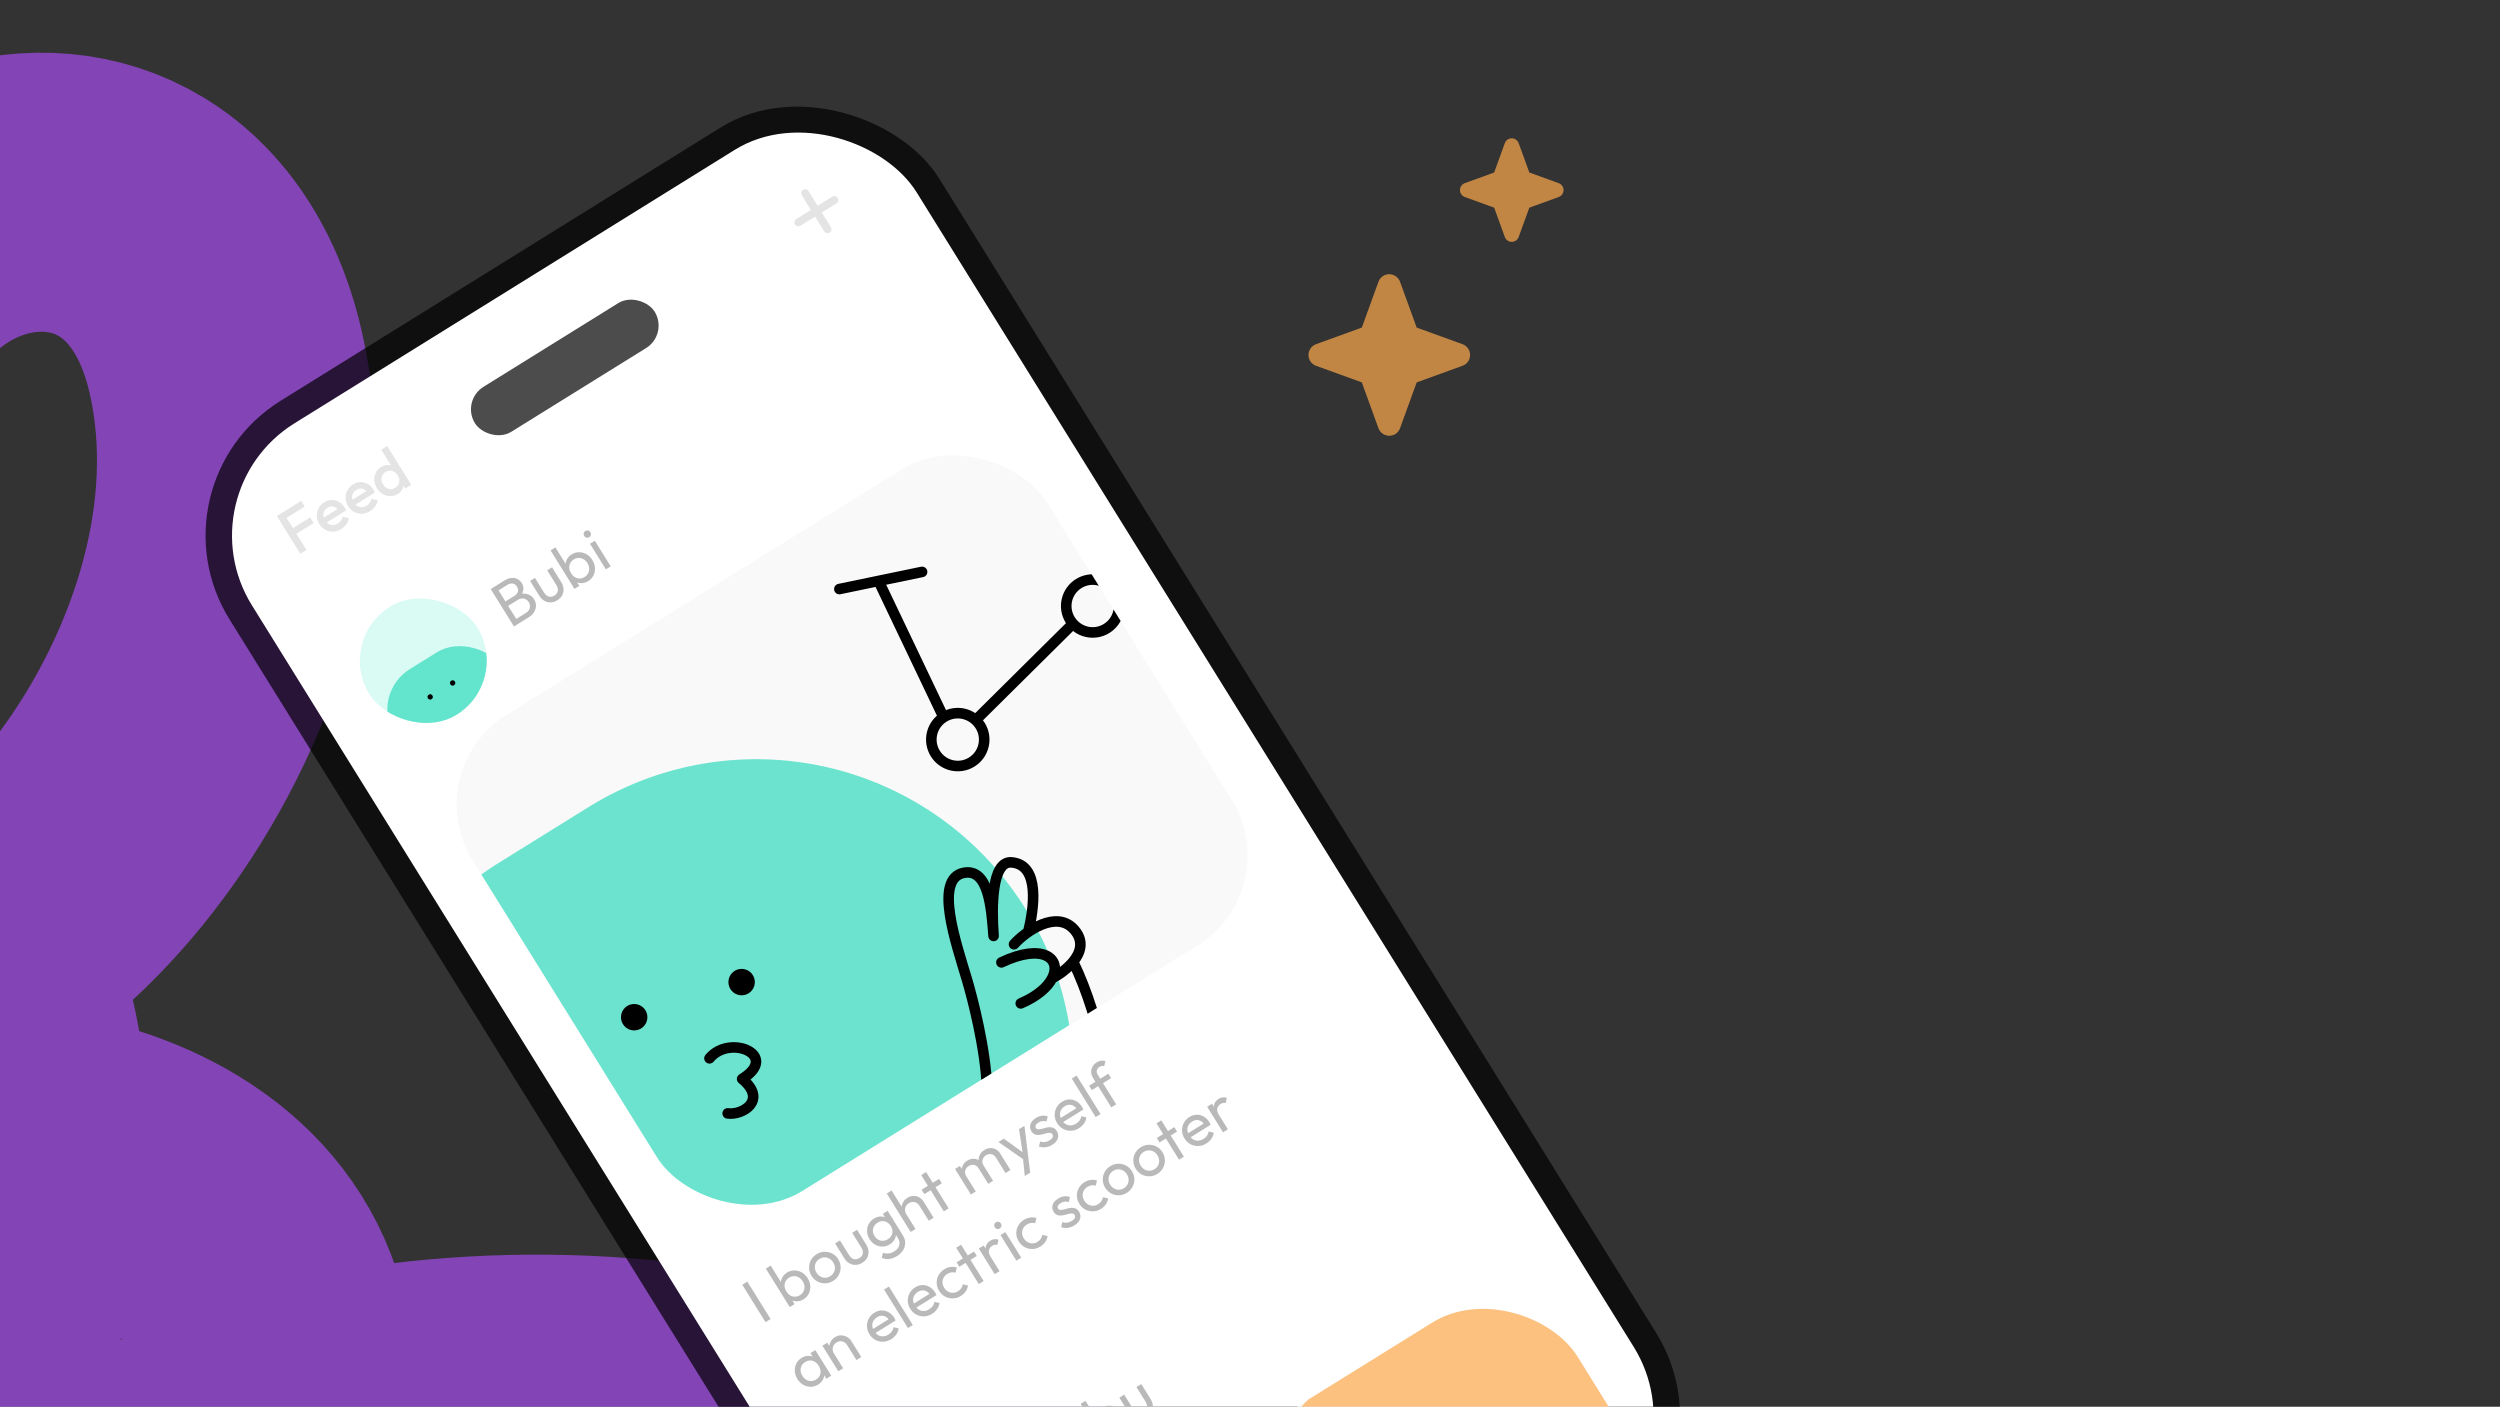 <svg width="343" height="193" viewBox="0 0 343 193" fill="none" xmlns="http://www.w3.org/2000/svg">
<rect x="0" y="0" width="343" height="193" fill="#333333" stroke="none"/>
<g clip-path="url(#clip0_0_944)">
<path opacity="0.7" d="M168.317 249.981C164.797 207.741 107.01 185.945 55.529 192.4C5.572 198.663 -10.058 231.587 9.011 236.851C21.357 240.259 41.678 217.93 37.532 185.945C33.385 153.96 -15.656 150.851 -30.085 165.406C-44.513 179.962 -13.758 202.461 -3.5 182.247C7.698 160.182 0.735 107.555 -34.89 110.333C-39.794 116.496 -44.571 130.027 -24.445 134.852C0.711 140.883 40.651 92.073 30.968 49.703C21.284 7.332 -34.89 27.929 -20.578 69.586" stroke="#A64CED" stroke-width="38.287"/>
<rect opacity="0.7" x="20" y="66.477" width="114.624" height="229.974" rx="21.764" transform="rotate(-31.844 20 66.477)" fill="black"/>
<g clip-path="url(#clip1_0_944)">
<rect x="24.995" y="67.645" width="107.369" height="222.719" rx="18.137" transform="rotate(-31.844 24.995 67.645)" fill="white"/>
<g clip-path="url(#clip2_0_944)">
<rect x="57.187" y="105.724" width="92.86" height="76.9" rx="14.509" transform="rotate(-31.844 57.187 105.724)" fill="#F9F9F9"/>
<path opacity="0.7" d="M91.421 155.343L103.746 147.688" stroke="#2FDBBC" stroke-width="87.056" stroke-linecap="round"/>
<circle cx="87.01" cy="139.562" r="1.814" transform="rotate(-7.312 87.01 139.562)" fill="black"/>
<circle cx="101.751" cy="134.744" r="1.814" transform="rotate(-7.312 101.751 134.744)" fill="black"/>
<path d="M99.836 152.759C101.876 153.049 105.352 150.961 101.823 148.029C107.061 144.775 100.11 141.833 97.342 145.202" stroke="black" stroke-width="1.451" stroke-linecap="round" stroke-linejoin="round"/>
<path d="M140.049 137.666C142.328 136.689 143.732 135.415 144.348 134.231M137.395 132.039C143.093 129.323 145.744 131.548 144.348 134.231M128.259 154.481C139.968 162.358 134.154 139.414 132.675 134.425C131.196 129.436 128.054 120.5 132.27 119.744C135.643 119.139 136.029 124.55 136.319 128.411C136.029 124.55 136.032 118.123 138.754 118.316C142.785 118.601 141.829 124.807 141.079 127.825M139.124 129.553C140.731 127.761 145.003 124.752 147.422 127.587C148.752 129.145 148.26 130.699 147.234 131.946M144.348 134.231C145.196 133.785 146.394 132.969 147.234 131.946M147.234 131.946C151.027 139.748 153.774 152.345 151.256 160.492C148.737 168.639 141.459 172.935 139.297 173.411" stroke="black" stroke-width="1.451" stroke-linecap="round" stroke-linejoin="round"/>
<circle cx="131.406" cy="101.472" r="3.627" transform="rotate(-31.844 131.406 101.472)" stroke="black" stroke-width="1.451"/>
<circle cx="149.914" cy="83.145" r="3.627" transform="rotate(-31.844 149.914 83.145)" stroke="black" stroke-width="1.451"/>
<path d="M134.222 98.442L146.907 85.867M129.301 98.083L120.816 80.295" stroke="black" stroke-width="1.451" stroke-linecap="round" stroke-linejoin="round"/>
<path d="M115.162 80.817L126.511 78.465" stroke="black" stroke-width="1.451" stroke-linecap="round" stroke-linejoin="round"/>
</g>
<g clip-path="url(#clip3_0_944)">
<rect x="46.086" y="87.852" width="17.411" height="17.411" rx="8.706" transform="rotate(-31.844 46.086 87.852)" fill="#DAFAF4"/>
<rect opacity="0.7" x="50.679" y="95.247" width="17.411" height="13.058" rx="6.529" transform="rotate(-31.844 50.679 95.247)" fill="#2FDBBC"/>
<circle cx="59.022" cy="95.617" r="0.363" transform="rotate(-31.844 59.022 95.617)" fill="black"/>
<circle cx="62.103" cy="93.703" r="0.363" transform="rotate(-31.844 62.103 93.703)" fill="black"/>
</g>
<path d="M70.979 85.663L70.602 85.057L72.155 84.092C72.451 83.908 72.629 83.678 72.69 83.401C72.747 83.12 72.699 82.856 72.546 82.609C72.442 82.442 72.312 82.314 72.155 82.227C71.995 82.135 71.819 82.094 71.627 82.104C71.44 82.111 71.253 82.172 71.066 82.289L69.491 83.267L69.114 82.66L70.586 81.746C70.832 81.593 70.987 81.408 71.05 81.191C71.116 80.966 71.072 80.731 70.919 80.484C70.766 80.238 70.573 80.098 70.34 80.064C70.105 80.026 69.861 80.085 69.61 80.241L68.168 81.137L67.791 80.531L69.248 79.626C69.583 79.418 69.9 79.306 70.199 79.292C70.499 79.269 70.767 79.321 71.003 79.448C71.244 79.572 71.438 79.752 71.585 79.989C71.756 80.265 71.83 80.554 71.805 80.856C71.786 81.155 71.668 81.454 71.45 81.753L71.372 81.494C71.775 81.407 72.144 81.428 72.476 81.556C72.81 81.676 73.079 81.899 73.281 82.225C73.449 82.496 73.534 82.781 73.536 83.081C73.537 83.38 73.454 83.675 73.285 83.964C73.118 84.245 72.855 84.498 72.495 84.721L70.979 85.663ZM70.513 85.952L67.325 80.82L68.02 80.388L71.208 85.521L70.513 85.952ZM76.461 82.361C76.175 82.538 75.876 82.635 75.565 82.651C75.255 82.659 74.965 82.586 74.692 82.434C74.42 82.282 74.189 82.053 73.999 81.748L72.732 79.706L73.397 79.293L74.647 81.305C74.766 81.497 74.902 81.645 75.055 81.748C75.21 81.843 75.374 81.888 75.549 81.882C75.723 81.876 75.896 81.82 76.069 81.713C76.33 81.55 76.484 81.342 76.531 81.088C76.575 80.828 76.506 80.553 76.325 80.262L75.076 78.25L75.742 77.837L77.009 79.878C77.199 80.184 77.302 80.492 77.318 80.804C77.334 81.115 77.269 81.408 77.125 81.682C76.983 81.948 76.761 82.174 76.461 82.361ZM80.71 79.721C80.444 79.887 80.169 79.983 79.884 80.009C79.602 80.027 79.335 79.977 79.085 79.86C78.834 79.742 78.623 79.562 78.452 79.32L77.796 78.263C77.651 77.997 77.583 77.728 77.592 77.456C77.603 77.177 77.68 76.916 77.825 76.676C77.971 76.428 78.175 76.223 78.437 76.061C78.757 75.862 79.096 75.764 79.453 75.767C79.816 75.768 80.157 75.86 80.476 76.044C80.795 76.228 81.062 76.493 81.277 76.838C81.491 77.183 81.61 77.54 81.633 77.908C81.657 78.276 81.589 78.622 81.428 78.947C81.27 79.264 81.031 79.522 80.71 79.721ZM80.209 79.162C80.431 79.024 80.593 78.851 80.697 78.644C80.8 78.436 80.846 78.213 80.834 77.974C80.82 77.73 80.739 77.49 80.592 77.254C80.448 77.022 80.27 76.845 80.058 76.724C79.846 76.603 79.626 76.545 79.397 76.551C79.165 76.551 78.94 76.619 78.724 76.754C78.502 76.891 78.339 77.064 78.236 77.272C78.129 77.475 78.086 77.696 78.106 77.937C78.125 78.177 78.209 78.416 78.356 78.653C78.499 78.884 78.672 79.064 78.874 79.191C79.078 79.31 79.296 79.37 79.528 79.369C79.765 79.366 79.992 79.296 80.209 79.162ZM78.816 80.796L75.536 75.516L76.201 75.102L77.832 77.727L78.235 78.656L78.893 79.436L79.481 80.382L78.816 80.796ZM83.127 78.118L80.945 74.605L81.611 74.192L83.793 77.704L83.127 78.118ZM80.842 73.696C80.719 73.772 80.593 73.796 80.465 73.766C80.334 73.731 80.23 73.652 80.154 73.529C80.08 73.41 80.059 73.287 80.088 73.159C80.115 73.026 80.19 72.922 80.314 72.845C80.437 72.769 80.564 72.748 80.695 72.783C80.823 72.813 80.924 72.887 80.997 73.005C81.073 73.128 81.098 73.256 81.072 73.389C81.042 73.517 80.965 73.619 80.842 73.696Z" fill="#B9B9B9"/>
<path d="M41.198 75.978L37.983 70.801L38.833 70.273L42.048 75.449L41.198 75.978ZM40.404 73.396L39.922 72.62L42.555 70.984L43.037 71.761L40.404 73.396ZM39.049 71.215L38.567 70.438L41.325 68.725L41.808 69.501L39.049 71.215ZM46.834 72.58C46.479 72.8 46.109 72.92 45.725 72.94C45.343 72.952 44.981 72.87 44.639 72.693C44.302 72.513 44.025 72.248 43.807 71.898C43.59 71.547 43.477 71.184 43.468 70.807C43.456 70.425 43.538 70.067 43.713 69.732C43.892 69.395 44.153 69.121 44.493 68.91C44.823 68.704 45.161 68.6 45.508 68.597C45.859 68.591 46.189 68.676 46.497 68.853C46.81 69.028 47.073 69.285 47.284 69.625C47.321 69.684 47.354 69.749 47.384 69.819C47.416 69.882 47.447 69.954 47.479 70.037L44.565 71.847L44.151 71.181L46.644 69.634L46.506 70.088C46.361 69.877 46.206 69.721 46.04 69.619C45.874 69.517 45.698 69.469 45.511 69.476C45.329 69.48 45.139 69.543 44.942 69.666C44.735 69.794 44.583 69.951 44.485 70.134C44.387 70.318 44.347 70.517 44.364 70.732C44.378 70.942 44.454 71.157 44.592 71.379C44.73 71.601 44.895 71.768 45.088 71.881C45.281 71.993 45.488 72.046 45.709 72.039C45.926 72.026 46.141 71.954 46.353 71.823C46.536 71.709 46.683 71.573 46.796 71.414C46.914 71.252 46.989 71.076 47.021 70.885L47.865 71.089C47.818 71.398 47.703 71.681 47.521 71.938C47.339 72.194 47.11 72.408 46.834 72.58ZM50.784 70.126C50.429 70.347 50.06 70.467 49.676 70.487C49.294 70.498 48.932 70.416 48.589 70.239C48.252 70.059 47.975 69.794 47.758 69.444C47.54 69.094 47.427 68.73 47.418 68.353C47.406 67.971 47.488 67.613 47.663 67.279C47.843 66.942 48.103 66.667 48.443 66.456C48.773 66.251 49.112 66.147 49.458 66.143C49.809 66.137 50.139 66.222 50.448 66.4C50.761 66.574 51.023 66.832 51.234 67.172C51.271 67.231 51.305 67.296 51.334 67.366C51.366 67.428 51.398 67.501 51.429 67.584L48.515 69.394L48.102 68.728L50.594 67.18L50.456 67.635C50.312 67.424 50.156 67.267 49.991 67.165C49.825 67.063 49.648 67.016 49.461 67.023C49.279 67.026 49.09 67.09 48.892 67.212C48.685 67.341 48.533 67.497 48.435 67.681C48.337 67.864 48.297 68.064 48.314 68.278C48.329 68.488 48.405 68.704 48.542 68.926C48.68 69.148 48.846 69.315 49.038 69.427C49.231 69.54 49.438 69.592 49.659 69.585C49.877 69.573 50.092 69.501 50.304 69.369C50.486 69.256 50.634 69.12 50.747 68.96C50.865 68.799 50.94 68.622 50.972 68.431L51.815 68.635C51.768 68.944 51.654 69.227 51.472 69.484C51.289 69.741 51.06 69.955 50.784 70.126ZM54.572 67.774C54.251 67.973 53.91 68.072 53.548 68.072C53.19 68.068 52.849 67.976 52.525 67.795C52.203 67.605 51.934 67.338 51.72 66.993C51.502 66.643 51.382 66.284 51.358 65.916C51.337 65.54 51.404 65.191 51.559 64.869C51.716 64.54 51.955 64.275 52.275 64.076C52.547 63.907 52.822 63.818 53.103 63.808C53.385 63.79 53.651 63.843 53.9 63.969C54.148 64.094 54.353 64.285 54.512 64.542L55.146 65.562C55.305 65.819 55.386 66.086 55.388 66.365C55.395 66.641 55.33 66.903 55.191 67.153C55.049 67.398 54.843 67.605 54.572 67.774ZM54.227 66.922C54.429 66.796 54.577 66.643 54.67 66.463C54.764 66.274 54.803 66.072 54.786 65.858C54.769 65.643 54.694 65.429 54.562 65.217C54.431 65.005 54.273 64.844 54.088 64.734C53.903 64.623 53.706 64.571 53.498 64.577C53.292 64.575 53.088 64.637 52.886 64.762C52.689 64.885 52.543 65.04 52.448 65.229C52.355 65.41 52.315 65.609 52.328 65.827C52.345 66.041 52.419 66.255 52.551 66.467C52.683 66.679 52.841 66.84 53.026 66.951C53.216 67.058 53.413 67.113 53.62 67.115C53.828 67.109 54.03 67.044 54.227 66.922ZM56.427 66.519L55.613 67.024L55.021 66.07L54.624 65.118L53.95 64.347L52.306 61.7L53.12 61.195L56.427 66.519Z" fill="#E4E4E4"/>
<g clip-path="url(#clip4_0_944)">
<rect x="129.912" y="222.816" width="92.86" height="76.9" rx="14.509" transform="rotate(-31.844 129.912 222.816)" fill="#F9F9F9"/>
<path opacity="0.7" d="M243.425 192.452L203.983 216.949" stroke="#FFAA4C" stroke-width="69.881" stroke-linecap="round"/>
<circle cx="197.878" cy="200.245" r="5.078" transform="rotate(-31.844 197.878 200.245)" stroke="black" stroke-width="1.451"/>
</g>
<path d="M143.704 202.755L143.328 202.149L144.881 201.184C145.177 201.001 145.355 200.77 145.415 200.494C145.473 200.212 145.425 199.948 145.272 199.702C145.168 199.534 145.037 199.407 144.881 199.319C144.721 199.227 144.545 199.186 144.353 199.196C144.166 199.203 143.979 199.265 143.791 199.381L142.216 200.359L141.84 199.753L143.311 198.839C143.558 198.686 143.713 198.501 143.776 198.284C143.841 198.059 143.797 197.823 143.644 197.576C143.491 197.33 143.298 197.19 143.066 197.157C142.83 197.119 142.587 197.178 142.335 197.334L140.893 198.229L140.517 197.623L141.974 196.718C142.309 196.51 142.626 196.399 142.924 196.384C143.224 196.361 143.493 196.414 143.728 196.54C143.969 196.664 144.163 196.844 144.31 197.081C144.482 197.357 144.555 197.646 144.531 197.948C144.512 198.247 144.393 198.546 144.176 198.845L144.097 198.586C144.501 198.499 144.869 198.52 145.202 198.648C145.536 198.769 145.804 198.992 146.006 199.317C146.175 199.588 146.26 199.874 146.261 200.173C146.263 200.473 146.179 200.767 146.011 201.056C145.844 201.338 145.58 201.59 145.22 201.814L143.704 202.755ZM143.239 203.045L140.051 197.912L140.746 197.481L143.934 202.613L143.239 203.045ZM149.186 199.453C148.9 199.631 148.602 199.727 148.29 199.743C147.981 199.751 147.69 199.679 147.418 199.527C147.146 199.374 146.915 199.146 146.725 198.84L145.457 196.799L146.123 196.385L147.372 198.397C147.492 198.589 147.628 198.737 147.781 198.84C147.935 198.935 148.1 198.98 148.274 198.974C148.448 198.969 148.622 198.912 148.794 198.805C149.055 198.643 149.209 198.434 149.256 198.18C149.3 197.92 149.232 197.645 149.051 197.354L147.802 195.343L148.467 194.929L149.735 196.97C149.925 197.276 150.028 197.585 150.043 197.896C150.059 198.207 149.995 198.5 149.851 198.774C149.709 199.04 149.487 199.266 149.186 199.453ZM153.436 196.814C153.17 196.979 152.894 197.075 152.61 197.101C152.328 197.119 152.061 197.07 151.81 196.952C151.56 196.835 151.349 196.655 151.178 196.412L150.521 195.355C150.377 195.089 150.309 194.821 150.318 194.549C150.328 194.269 150.406 194.009 150.55 193.769C150.697 193.521 150.901 193.315 151.162 193.153C151.483 192.954 151.822 192.856 152.179 192.86C152.541 192.86 152.882 192.952 153.202 193.137C153.521 193.321 153.788 193.586 154.002 193.931C154.217 194.276 154.336 194.632 154.359 195C154.383 195.368 154.314 195.715 154.154 196.04C153.996 196.357 153.756 196.615 153.436 196.814ZM152.934 196.254C153.156 196.116 153.319 195.943 153.422 195.736C153.526 195.528 153.571 195.305 153.56 195.066C153.545 194.823 153.464 194.582 153.317 194.346C153.173 194.114 152.995 193.938 152.784 193.816C152.572 193.695 152.351 193.637 152.122 193.643C151.89 193.644 151.666 193.711 151.449 193.846C151.227 193.984 151.065 194.156 150.961 194.364C150.855 194.567 150.812 194.788 150.831 195.029C150.851 195.27 150.934 195.508 151.081 195.745C151.225 195.977 151.398 196.156 151.6 196.283C151.804 196.403 152.022 196.462 152.254 196.462C152.491 196.458 152.718 196.389 152.934 196.254ZM151.541 197.888L148.261 192.608L148.927 192.194L150.558 194.82L150.96 195.748L151.619 196.528L152.207 197.475L151.541 197.888ZM157.304 194.411C157.018 194.589 156.719 194.686 156.408 194.701C156.098 194.709 155.808 194.637 155.535 194.485C155.263 194.333 155.032 194.104 154.843 193.798L153.575 191.757L154.24 191.344L155.49 193.355C155.609 193.547 155.745 193.695 155.898 193.798C156.053 193.893 156.217 193.938 156.392 193.933C156.566 193.927 156.739 193.871 156.912 193.763C157.173 193.601 157.327 193.393 157.374 193.138C157.418 192.879 157.349 192.603 157.168 192.312L155.919 190.301L156.585 189.888L157.852 191.929C158.042 192.234 158.145 192.543 158.161 192.854C158.177 193.166 158.112 193.458 157.968 193.732C157.826 193.998 157.605 194.225 157.304 194.411Z" fill="#B9B9B9"/>
<rect opacity="0.7" x="63.25" y="54.987" width="29.019" height="7.255" rx="3.627" transform="rotate(-31.844 63.25 54.987)" fill="black"/>
<path d="M105.028 181.399L101.84 176.267L102.535 175.835L105.723 180.967L105.028 181.399ZM110.249 178.259C109.983 178.424 109.708 178.52 109.423 178.546C109.141 178.564 108.874 178.515 108.624 178.397C108.373 178.279 108.162 178.099 107.991 177.857L107.334 176.8C107.19 176.534 107.122 176.265 107.131 175.994C107.141 175.714 107.219 175.454 107.364 175.213C107.51 174.965 107.714 174.76 107.975 174.598C108.296 174.399 108.635 174.301 108.992 174.305C109.355 174.305 109.696 174.397 110.015 174.581C110.334 174.766 110.601 175.03 110.815 175.375C111.03 175.721 111.149 176.077 111.172 176.445C111.196 176.813 111.128 177.159 110.967 177.484C110.809 177.801 110.57 178.06 110.249 178.259ZM109.748 177.699C109.97 177.561 110.132 177.388 110.236 177.181C110.339 176.973 110.385 176.75 110.373 176.511C110.358 176.267 110.278 176.027 110.131 175.791C109.987 175.559 109.809 175.382 109.597 175.261C109.385 175.14 109.165 175.082 108.936 175.088C108.704 175.088 108.479 175.156 108.262 175.291C108.04 175.429 107.878 175.601 107.775 175.809C107.668 176.012 107.625 176.233 107.644 176.474C107.664 176.715 107.747 176.953 107.894 177.19C108.038 177.421 108.211 177.601 108.413 177.728C108.617 177.848 108.835 177.907 109.067 177.906C109.304 177.903 109.531 177.834 109.748 177.699ZM108.354 179.333L105.075 174.053L105.74 173.639L107.371 176.265L107.773 177.193L108.432 177.973L109.02 178.919L108.354 179.333ZM114.309 175.737C113.964 175.951 113.603 176.063 113.226 176.071C112.849 176.08 112.493 175.997 112.159 175.822C111.822 175.642 111.546 175.38 111.332 175.034C111.12 174.694 111.012 174.338 111.006 173.966C110.997 173.589 111.08 173.233 111.255 172.899C111.431 172.565 111.691 172.29 112.036 172.076C112.376 171.865 112.735 171.755 113.112 171.746C113.491 171.729 113.847 171.808 114.181 171.983C114.516 172.158 114.788 172.416 115 172.756C115.214 173.101 115.327 173.465 115.339 173.847C115.348 174.224 115.262 174.581 115.082 174.919C114.907 175.253 114.65 175.525 114.309 175.737ZM113.91 175.093C114.132 174.956 114.297 174.781 114.405 174.571C114.513 174.36 114.561 174.135 114.55 173.896C114.535 173.653 114.456 173.415 114.312 173.183C114.171 172.957 113.994 172.787 113.78 172.673C113.571 172.557 113.35 172.503 113.116 172.512C112.884 172.512 112.657 172.582 112.435 172.719C112.213 172.857 112.048 173.031 111.94 173.242C111.829 173.448 111.779 173.67 111.791 173.909C111.802 174.148 111.879 174.38 112.019 174.607C112.163 174.839 112.341 175.015 112.553 175.137C112.762 175.253 112.985 175.309 113.222 175.305C113.459 175.302 113.688 175.231 113.91 175.093ZM118.306 173.255C118.02 173.432 117.721 173.529 117.41 173.545C117.1 173.552 116.81 173.48 116.538 173.328C116.265 173.176 116.034 172.947 115.845 172.641L114.577 170.6L115.242 170.187L116.492 172.198C116.611 172.391 116.747 172.538 116.9 172.642C117.055 172.737 117.219 172.781 117.394 172.776C117.568 172.77 117.741 172.714 117.914 172.607C118.175 172.444 118.329 172.236 118.376 171.981C118.42 171.722 118.351 171.447 118.171 171.156L116.921 169.144L117.587 168.731L118.854 170.772C119.044 171.078 119.147 171.386 119.163 171.697C119.179 172.009 119.114 172.301 118.97 172.575C118.828 172.841 118.607 173.068 118.306 173.255ZM123.077 172.33C122.718 172.554 122.356 172.686 121.992 172.728C121.633 172.766 121.295 172.717 120.977 172.579L121.135 171.876C121.392 171.97 121.647 172.002 121.903 171.974C122.161 171.95 122.426 171.854 122.697 171.685C123.057 171.462 123.281 171.189 123.369 170.868C123.464 170.549 123.412 170.23 123.213 169.909L122.671 169.037L122.298 168.172L121.693 167.461L121.119 166.537L121.785 166.124L123.879 169.496C124.087 169.831 124.191 170.173 124.189 170.523C124.192 170.869 124.098 171.201 123.906 171.519C123.718 171.833 123.442 172.104 123.077 172.33ZM122.081 170.725C121.76 170.925 121.424 171.027 121.073 171.034C120.727 171.037 120.397 170.951 120.084 170.777C119.767 170.598 119.505 170.341 119.297 170.005C119.089 169.67 118.977 169.326 118.963 168.973C118.945 168.615 119.015 168.281 119.171 167.972C119.33 167.655 119.569 167.397 119.89 167.198C120.166 167.026 120.444 166.929 120.723 166.906C121.002 166.883 121.265 166.931 121.511 167.052C121.758 167.165 121.968 167.349 122.14 167.604L122.719 168.536C122.863 168.801 122.933 169.072 122.927 169.349C122.923 169.618 122.849 169.873 122.704 170.113C122.56 170.353 122.352 170.557 122.081 170.725ZM121.823 170.014C122.04 169.879 122.201 169.715 122.306 169.52C122.415 169.322 122.462 169.112 122.447 168.889C122.428 168.662 122.349 168.434 122.208 168.208C122.067 167.981 121.898 167.813 121.7 167.703C121.504 167.586 121.295 167.531 121.075 167.538C120.851 167.541 120.628 167.611 120.406 167.748C120.184 167.886 120.02 168.057 119.914 168.259C119.804 168.457 119.754 168.673 119.762 168.907C119.773 169.132 119.847 169.356 119.985 169.578C120.122 169.8 120.292 169.968 120.493 170.082C120.698 170.194 120.916 170.247 121.145 170.241C121.375 170.228 121.602 170.152 121.823 170.014ZM127.428 167.486L126.156 165.438C125.99 165.172 125.77 165.004 125.495 164.936C125.221 164.867 124.95 164.916 124.684 165.081C124.506 165.191 124.373 165.329 124.284 165.493C124.195 165.658 124.154 165.834 124.161 166.021C124.168 166.208 124.226 166.39 124.336 166.568L123.966 166.582C123.801 166.316 123.713 166.043 123.703 165.762C123.693 165.482 123.757 165.216 123.895 164.966C124.031 164.711 124.232 164.501 124.498 164.336C124.764 164.171 125.035 164.084 125.311 164.077C125.591 164.067 125.856 164.131 126.106 164.269C126.356 164.408 126.567 164.615 126.739 164.891L128.094 167.073L127.428 167.486ZM124.943 169.03L121.664 163.749L122.329 163.336L125.609 168.616L124.943 169.03ZM129.491 166.205L126.395 161.22L127.061 160.807L130.157 165.791L129.491 166.205ZM126.821 163.836L126.444 163.229L128.84 161.741L129.217 162.348L126.821 163.836ZM133.212 163.894L131.031 160.381L131.696 159.967L133.878 163.48L133.212 163.894ZM135.586 162.419L134.268 160.297C134.106 160.035 133.897 159.881 133.643 159.835C133.39 159.78 133.143 159.827 132.901 159.977C132.739 160.078 132.615 160.203 132.529 160.352C132.444 160.501 132.4 160.661 132.398 160.833C132.396 161.005 132.448 161.178 132.555 161.35L132.199 161.387C132.033 161.121 131.946 160.854 131.937 160.586C131.933 160.316 131.998 160.063 132.133 159.829C132.265 159.59 132.456 159.393 132.708 159.237C132.954 159.084 133.21 159 133.474 158.986C133.744 158.969 133.997 159.024 134.232 159.151C134.473 159.274 134.678 159.472 134.846 159.743L136.252 162.006L135.586 162.419ZM137.96 160.945L136.642 158.822C136.48 158.561 136.271 158.407 136.017 158.36C135.764 158.305 135.519 158.351 135.283 158.498C135.12 158.599 134.993 158.726 134.903 158.877C134.818 159.026 134.774 159.187 134.772 159.359C134.769 159.531 134.822 159.703 134.929 159.876L134.469 159.977C134.316 159.697 134.243 159.421 134.252 159.149C134.262 158.869 134.338 158.61 134.477 158.373C134.614 158.131 134.806 157.934 135.052 157.781C135.308 157.621 135.571 157.533 135.841 157.516C136.11 157.499 136.366 157.552 136.606 157.676C136.852 157.797 137.061 157.995 137.232 158.271L138.633 160.527L137.96 160.945ZM140.711 159.277L136.987 156.681L137.727 156.222L140.581 158.292L140.344 158.439L139.812 154.927L140.552 154.467L141.11 159.029L140.711 159.277ZM140.601 161.344L140.318 158.579L141.11 159.029L141.34 160.885L140.601 161.344ZM144.37 157.066C144.173 157.189 143.97 157.28 143.762 157.341C143.556 157.394 143.35 157.42 143.144 157.418C142.935 157.411 142.734 157.375 142.543 157.309L142.706 156.614C142.932 156.692 143.153 156.718 143.37 156.693C143.584 156.663 143.794 156.584 144.001 156.455C144.208 156.326 144.347 156.192 144.417 156.053C144.485 155.909 144.479 155.772 144.399 155.644C144.32 155.516 144.211 155.446 144.075 155.436C143.94 155.417 143.788 155.43 143.617 155.474C143.443 155.513 143.262 155.562 143.071 155.618C142.883 155.667 142.694 155.699 142.505 155.714C142.316 155.728 142.135 155.701 141.962 155.631C141.794 155.558 141.644 155.415 141.512 155.203C141.38 154.991 141.319 154.777 141.327 154.559C141.333 154.337 141.401 154.128 141.531 153.931C141.667 153.731 141.865 153.549 142.126 153.387C142.402 153.216 142.677 153.113 142.95 153.08C143.225 153.039 143.492 153.072 143.749 153.178L143.587 153.874C143.408 153.807 143.224 153.785 143.033 153.808C142.847 153.827 142.663 153.894 142.481 154.007C142.288 154.127 142.162 154.253 142.101 154.386C142.042 154.512 142.05 154.633 142.123 154.752C142.197 154.87 142.298 154.934 142.426 154.943C142.555 154.952 142.704 154.934 142.875 154.89C143.05 154.842 143.232 154.794 143.421 154.745C143.606 154.692 143.795 154.66 143.987 154.65C144.179 154.64 144.36 154.674 144.532 154.752C144.708 154.827 144.864 154.973 144.998 155.19C145.204 155.52 145.248 155.855 145.13 156.194C145.018 156.53 144.765 156.821 144.37 157.066ZM148.036 154.789C147.686 155.006 147.322 155.123 146.943 155.14C146.561 155.152 146.203 155.07 145.869 154.895C145.534 154.72 145.259 154.458 145.041 154.108C144.827 153.763 144.713 153.403 144.699 153.029C144.69 152.652 144.772 152.3 144.946 151.974C145.121 151.64 145.378 151.367 145.718 151.156C146.044 150.954 146.376 150.85 146.714 150.845C147.057 150.837 147.379 150.92 147.68 151.096C147.985 151.268 148.24 151.52 148.445 151.85C148.476 151.899 148.507 151.955 148.539 152.017C148.568 152.075 148.598 152.145 148.629 152.228L145.663 154.07L145.319 153.515L147.929 151.894L147.818 152.26C147.671 152.023 147.506 151.85 147.321 151.739C147.133 151.623 146.935 151.569 146.727 151.575C146.516 151.576 146.302 151.644 146.085 151.779C145.858 151.92 145.689 152.093 145.578 152.299C145.466 152.505 145.419 152.725 145.436 152.961C145.452 153.197 145.536 153.435 145.686 153.677C145.839 153.923 146.023 154.11 146.238 154.236C146.45 154.357 146.679 154.413 146.926 154.403C147.169 154.388 147.409 154.307 147.646 154.16C147.843 154.038 148.002 153.892 148.122 153.721C148.246 153.548 148.325 153.356 148.358 153.144L149.058 153.314C149.012 153.616 148.899 153.895 148.717 154.151C148.539 154.405 148.313 154.617 148.036 154.789ZM150.328 153.263L147.049 147.983L147.714 147.569L150.994 152.85L150.328 153.263ZM152.471 151.932L149.963 147.895C149.801 147.633 149.716 147.371 149.71 147.109C149.701 146.841 149.76 146.589 149.887 146.353C150.019 146.114 150.218 145.912 150.484 145.747C150.686 145.621 150.882 145.547 151.073 145.524C151.264 145.501 151.462 145.518 151.668 145.575L151.498 146.275C151.391 146.245 151.288 146.238 151.187 146.253C151.084 146.262 150.976 146.302 150.862 146.373C150.65 146.504 150.523 146.668 150.482 146.865C150.445 147.059 150.494 147.264 150.628 147.481L153.136 151.519L152.471 151.932ZM149.8 149.563L149.424 148.957L152.071 147.313L152.448 147.919L149.8 149.563ZM112.253 189.963C111.933 190.162 111.593 190.264 111.233 190.268C110.871 190.268 110.528 190.177 110.203 189.996C109.884 189.812 109.617 189.547 109.403 189.202C109.188 188.857 109.069 188.5 109.046 188.132C109.027 187.761 109.096 187.415 109.251 187.093C109.411 186.768 109.654 186.504 109.979 186.302C110.246 186.137 110.517 186.047 110.795 186.031C111.074 186.008 111.339 186.055 111.59 186.173C111.838 186.286 112.048 186.466 112.222 186.713L112.879 187.77C113.021 188.031 113.088 188.3 113.083 188.576C113.082 188.85 113.011 189.11 112.869 189.355C112.73 189.592 112.524 189.795 112.253 189.963ZM111.973 189.265C112.304 189.06 112.501 188.784 112.565 188.437C112.627 188.084 112.549 187.733 112.331 187.383C112.181 187.141 112.004 186.961 111.8 186.842C111.598 186.714 111.383 186.654 111.154 186.659C110.922 186.66 110.695 186.729 110.473 186.867C110.251 187.004 110.086 187.179 109.978 187.389C109.875 187.597 109.83 187.823 109.845 188.066C109.862 188.302 109.942 188.536 110.086 188.767C110.233 189.004 110.41 189.184 110.617 189.309C110.826 189.425 111.049 189.481 111.285 189.478C111.522 189.474 111.752 189.403 111.973 189.265ZM113.375 189.163L112.788 188.217L112.38 187.281L111.727 186.508L111.194 185.651L111.867 185.233L114.048 188.745L113.375 189.163ZM117.502 186.6L116.23 184.552C116.065 184.285 115.845 184.118 115.57 184.05C115.295 183.981 115.024 184.03 114.758 184.195C114.581 184.305 114.447 184.443 114.358 184.607C114.269 184.772 114.228 184.948 114.235 185.135C114.242 185.322 114.301 185.504 114.411 185.682L114.041 185.696C113.875 185.43 113.787 185.157 113.777 184.876C113.767 184.595 113.831 184.33 113.97 184.08C114.105 183.825 114.306 183.615 114.572 183.45C114.838 183.284 115.114 183.206 115.399 183.213C115.688 183.218 115.96 183.292 116.213 183.435C116.463 183.574 116.663 183.764 116.813 184.005L118.168 186.187L117.502 186.6ZM115.017 188.143L112.836 184.631L113.501 184.217L115.683 187.73L115.017 188.143ZM122.28 183.735C121.93 183.952 121.566 184.07 121.187 184.086C120.805 184.098 120.446 184.017 120.112 183.842C119.778 183.667 119.502 183.404 119.285 183.054C119.071 182.709 118.956 182.349 118.943 181.975C118.934 181.598 119.016 181.246 119.189 180.92C119.364 180.586 119.622 180.313 119.962 180.102C120.288 179.9 120.619 179.796 120.958 179.791C121.301 179.783 121.623 179.866 121.923 180.042C122.229 180.214 122.484 180.466 122.689 180.796C122.72 180.845 122.751 180.901 122.783 180.963C122.811 181.021 122.841 181.091 122.872 181.174L119.907 183.016L119.562 182.461L122.173 180.84L122.062 181.206C121.915 180.969 121.749 180.796 121.564 180.685C121.376 180.569 121.179 180.515 120.971 180.521C120.76 180.522 120.546 180.59 120.329 180.725C120.102 180.866 119.933 181.039 119.821 181.245C119.71 181.451 119.663 181.671 119.679 181.907C119.696 182.143 119.779 182.381 119.929 182.623C120.082 182.869 120.266 183.056 120.481 183.182C120.693 183.303 120.923 183.359 121.169 183.349C121.413 183.334 121.653 183.253 121.89 183.106C122.087 182.984 122.245 182.838 122.365 182.668C122.49 182.495 122.569 182.302 122.601 182.091L123.301 182.261C123.256 182.562 123.142 182.841 122.96 183.097C122.783 183.351 122.556 183.564 122.28 183.735ZM124.572 182.209L121.293 176.929L121.958 176.515L125.238 181.796L124.572 182.209ZM127.884 180.254C127.534 180.472 127.17 180.589 126.791 180.606C126.409 180.617 126.051 180.536 125.716 180.361C125.382 180.186 125.107 179.923 124.889 179.573C124.675 179.228 124.561 178.868 124.547 178.494C124.538 178.117 124.62 177.766 124.794 177.439C124.969 177.105 125.226 176.832 125.566 176.621C125.892 176.419 126.224 176.315 126.562 176.31C126.905 176.302 127.227 176.386 127.528 176.561C127.833 176.734 128.088 176.985 128.293 177.315C128.324 177.365 128.355 177.42 128.387 177.483C128.416 177.54 128.446 177.61 128.477 177.693L125.511 179.535L125.167 178.981L127.777 177.359L127.666 177.725C127.519 177.489 127.353 177.315 127.169 177.204C126.981 177.089 126.783 177.034 126.575 177.04C126.364 177.041 126.15 177.109 125.933 177.244C125.706 177.385 125.537 177.558 125.426 177.764C125.314 177.97 125.267 178.191 125.284 178.426C125.3 178.662 125.383 178.901 125.534 179.142C125.687 179.389 125.871 179.575 126.086 179.701C126.298 179.822 126.527 179.878 126.774 179.868C127.017 179.854 127.257 179.773 127.494 179.626C127.691 179.503 127.85 179.357 127.97 179.187C128.094 179.014 128.173 178.821 128.206 178.61L128.906 178.78C128.86 179.081 128.747 179.36 128.564 179.617C128.387 179.87 128.161 180.083 127.884 180.254ZM131.827 177.806C131.482 178.02 131.118 178.133 130.736 178.145C130.359 178.154 130.004 178.07 129.669 177.895C129.337 177.712 129.065 177.451 128.854 177.111C128.64 176.765 128.526 176.406 128.512 176.032C128.503 175.655 128.588 175.301 128.766 174.972C128.946 174.635 129.208 174.359 129.553 174.145C129.825 173.976 130.108 173.872 130.404 173.832C130.697 173.786 130.987 173.808 131.274 173.896L131.106 174.615C130.918 174.554 130.725 174.541 130.528 174.575C130.332 174.601 130.14 174.672 129.953 174.788C129.731 174.926 129.566 175.1 129.458 175.311C129.347 175.517 129.297 175.739 129.308 175.978C129.32 176.216 129.398 176.452 129.542 176.683C129.686 176.915 129.862 177.089 130.071 177.205C130.28 177.322 130.503 177.378 130.739 177.374C130.976 177.371 131.206 177.3 131.428 177.162C131.615 177.046 131.765 176.908 131.878 176.749C131.993 176.582 132.067 176.399 132.101 176.201L132.813 176.373C132.767 176.662 132.657 176.931 132.485 177.182C132.318 177.429 132.098 177.637 131.827 177.806ZM134.291 176.173L131.195 171.188L131.861 170.775L134.957 175.759L134.291 176.173ZM131.621 173.804L131.244 173.197L133.64 171.709L134.017 172.315L131.621 173.804ZM136.474 174.817L134.292 171.304L134.958 170.891L137.14 174.404L136.474 174.817ZM135.895 172.399L135.574 172.445C135.296 171.996 135.177 171.574 135.219 171.179C135.261 170.785 135.476 170.466 135.866 170.224C136.043 170.114 136.223 170.047 136.406 170.022C136.586 169.992 136.782 170.011 136.994 170.077L136.838 170.799C136.715 170.766 136.598 170.76 136.488 170.781C136.378 170.801 136.264 170.848 136.145 170.922C135.899 171.075 135.746 171.279 135.686 171.535C135.626 171.791 135.696 172.079 135.895 172.399ZM139.45 172.969L137.268 169.456L137.933 169.043L140.115 172.555L139.45 172.969ZM137.164 168.547C137.041 168.623 136.915 168.647 136.788 168.617C136.657 168.582 136.553 168.503 136.476 168.38C136.403 168.261 136.381 168.138 136.411 168.01C136.438 167.878 136.513 167.773 136.636 167.696C136.759 167.62 136.886 167.599 137.017 167.634C137.145 167.664 137.246 167.738 137.319 167.856C137.396 167.979 137.421 168.107 137.394 168.24C137.364 168.368 137.288 168.47 137.164 168.547ZM142.747 171.023C142.402 171.238 142.038 171.351 141.656 171.363C141.279 171.371 140.923 171.288 140.589 171.113C140.257 170.93 139.985 170.669 139.774 170.328C139.559 169.983 139.445 169.624 139.432 169.25C139.423 168.873 139.507 168.519 139.685 168.19C139.865 167.853 140.128 167.577 140.473 167.363C140.744 167.194 141.028 167.09 141.324 167.049C141.617 167.004 141.907 167.026 142.194 167.114L142.026 167.833C141.838 167.772 141.645 167.759 141.447 167.793C141.252 167.819 141.06 167.89 140.873 168.006C140.651 168.144 140.486 168.318 140.378 168.529C140.266 168.735 140.216 168.957 140.228 169.196C140.24 169.434 140.317 169.67 140.461 169.901C140.605 170.133 140.782 170.307 140.991 170.423C141.199 170.539 141.422 170.596 141.659 170.592C141.896 170.589 142.125 170.518 142.347 170.38C142.534 170.264 142.685 170.126 142.798 169.967C142.913 169.8 142.987 169.617 143.021 169.418L143.733 169.591C143.686 169.88 143.577 170.149 143.405 170.4C143.237 170.647 143.018 170.855 142.747 171.023ZM147.415 168.124C147.218 168.246 147.015 168.338 146.807 168.399C146.601 168.452 146.395 168.477 146.189 168.476C145.98 168.469 145.779 168.433 145.588 168.367L145.751 167.672C145.977 167.75 146.198 167.776 146.415 167.751C146.629 167.721 146.839 167.641 147.046 167.513C147.253 167.384 147.392 167.25 147.462 167.111C147.53 166.966 147.524 166.83 147.444 166.702C147.364 166.574 147.256 166.504 147.12 166.493C146.985 166.475 146.833 166.487 146.662 166.532C146.488 166.571 146.306 166.619 146.116 166.676C145.928 166.725 145.739 166.756 145.55 166.771C145.361 166.786 145.18 166.759 145.007 166.689C144.839 166.616 144.689 166.473 144.557 166.261C144.425 166.049 144.364 165.834 144.372 165.617C144.378 165.395 144.446 165.186 144.576 164.989C144.712 164.788 144.91 164.607 145.171 164.445C145.447 164.273 145.722 164.171 145.995 164.138C146.27 164.097 146.536 164.13 146.794 164.236L146.631 164.932C146.453 164.865 146.269 164.843 146.078 164.865C145.892 164.885 145.708 164.952 145.526 165.065C145.333 165.184 145.207 165.311 145.146 165.444C145.087 165.569 145.095 165.691 145.168 165.81C145.242 165.928 145.343 165.992 145.471 166.001C145.6 166.01 145.749 165.992 145.92 165.947C146.095 165.9 146.277 165.852 146.466 165.803C146.651 165.749 146.84 165.718 147.032 165.708C147.224 165.698 147.405 165.732 147.577 165.81C147.753 165.885 147.909 166.031 148.043 166.248C148.248 166.578 148.292 166.913 148.175 167.252C148.063 167.588 147.81 167.879 147.415 168.124ZM151.059 165.861C150.714 166.075 150.351 166.188 149.968 166.2C149.591 166.209 149.236 166.125 148.901 165.95C148.569 165.767 148.297 165.506 148.086 165.166C147.872 164.82 147.758 164.461 147.744 164.087C147.735 163.71 147.82 163.356 147.998 163.027C148.178 162.69 148.44 162.414 148.786 162.2C149.057 162.031 149.34 161.927 149.636 161.887C149.929 161.841 150.219 161.863 150.506 161.951L150.338 162.67C150.15 162.609 149.957 162.596 149.76 162.63C149.564 162.656 149.373 162.727 149.185 162.843C148.963 162.981 148.798 163.155 148.69 163.366C148.579 163.572 148.529 163.794 148.541 164.033C148.552 164.271 148.63 164.507 148.774 164.738C148.918 164.97 149.094 165.144 149.303 165.26C149.512 165.377 149.735 165.433 149.972 165.429C150.208 165.426 150.438 165.355 150.66 165.217C150.847 165.101 150.997 164.963 151.11 164.804C151.225 164.637 151.299 164.454 151.333 164.256L152.045 164.428C151.999 164.717 151.889 164.986 151.717 165.237C151.55 165.484 151.33 165.692 151.059 165.861ZM154.605 163.658C154.26 163.872 153.899 163.984 153.522 163.993C153.145 164.002 152.789 163.918 152.455 163.743C152.118 163.563 151.842 163.301 151.627 162.956C151.416 162.616 151.308 162.259 151.302 161.887C151.293 161.51 151.376 161.154 151.551 160.82C151.726 160.486 151.986 160.212 152.332 159.997C152.672 159.786 153.03 159.676 153.408 159.667C153.787 159.651 154.143 159.73 154.477 159.905C154.812 160.08 155.084 160.337 155.296 160.678C155.51 161.023 155.623 161.386 155.635 161.768C155.644 162.145 155.558 162.503 155.378 162.84C155.203 163.174 154.945 163.447 154.605 163.658ZM154.206 163.015C154.427 162.877 154.593 162.703 154.701 162.492C154.809 162.281 154.857 162.057 154.846 161.818C154.831 161.574 154.752 161.336 154.608 161.105C154.467 160.878 154.29 160.708 154.076 160.595C153.867 160.479 153.646 160.425 153.412 160.433C153.18 160.434 152.953 160.503 152.731 160.641C152.509 160.779 152.344 160.953 152.236 161.164C152.125 161.369 152.075 161.592 152.087 161.83C152.098 162.069 152.174 162.302 152.315 162.529C152.459 162.76 152.637 162.937 152.849 163.058C153.058 163.174 153.281 163.231 153.518 163.227C153.754 163.223 153.984 163.153 154.206 163.015ZM158.794 161.057C158.449 161.271 158.088 161.382 157.711 161.391C157.333 161.4 156.978 161.317 156.644 161.142C156.306 160.962 156.031 160.699 155.816 160.354C155.605 160.014 155.496 159.658 155.491 159.286C155.482 158.908 155.565 158.553 155.74 158.219C155.915 157.884 156.175 157.61 156.52 157.396C156.861 157.185 157.219 157.075 157.596 157.066C157.975 157.049 158.332 157.128 158.666 157.303C159 157.478 159.273 157.736 159.484 158.076C159.699 158.421 159.812 158.785 159.824 159.167C159.832 159.544 159.747 159.901 159.567 160.238C159.392 160.572 159.134 160.845 158.794 161.057ZM158.394 160.413C158.616 160.275 158.781 160.101 158.89 159.89C158.998 159.68 159.046 159.455 159.034 159.216C159.02 158.973 158.94 158.735 158.797 158.503C158.656 158.276 158.478 158.106 158.265 157.993C158.056 157.877 157.834 157.823 157.601 157.832C157.369 157.832 157.142 157.901 156.92 158.039C156.698 158.177 156.533 158.351 156.425 158.562C156.313 158.768 156.264 158.99 156.275 159.229C156.287 159.467 156.363 159.7 156.504 159.927C156.648 160.159 156.826 160.335 157.038 160.456C157.247 160.573 157.469 160.629 157.706 160.625C157.943 160.622 158.173 160.551 158.394 160.413ZM161.764 159.11L158.668 154.125L159.333 153.712L162.429 158.696L161.764 159.11ZM159.093 156.741L158.717 156.134L161.113 154.646L161.489 155.252L159.093 156.741ZM165.511 156.885C165.161 157.102 164.796 157.219 164.417 157.236C164.035 157.248 163.677 157.166 163.343 156.991C163.009 156.816 162.733 156.554 162.516 156.203C162.301 155.858 162.187 155.499 162.174 155.125C162.165 154.748 162.247 154.396 162.42 154.07C162.595 153.736 162.853 153.463 163.193 153.252C163.518 153.049 163.85 152.946 164.189 152.941C164.532 152.932 164.854 153.016 165.154 153.192C165.459 153.364 165.715 153.615 165.92 153.946C165.95 153.995 165.982 154.051 166.013 154.113C166.042 154.17 166.072 154.241 166.103 154.324L163.138 156.166L162.793 155.611L165.404 153.99L165.293 154.356C165.146 154.119 164.98 153.945 164.795 153.835C164.607 153.719 164.409 153.664 164.201 153.671C163.99 153.672 163.776 153.74 163.559 153.875C163.333 154.015 163.164 154.189 163.052 154.394C162.941 154.6 162.894 154.821 162.91 155.057C162.927 155.292 163.01 155.531 163.16 155.773C163.313 156.019 163.497 156.205 163.712 156.331C163.924 156.453 164.153 156.508 164.4 156.499C164.644 156.484 164.884 156.403 165.121 156.256C165.318 156.134 165.476 155.987 165.596 155.817C165.721 155.644 165.799 155.452 165.832 155.24L166.532 155.41C166.487 155.711 166.373 155.99 166.191 156.247C166.014 156.501 165.787 156.713 165.511 156.885ZM167.803 155.359L165.621 151.846L166.287 151.432L168.468 154.945L167.803 155.359ZM167.224 152.941L166.903 152.986C166.625 152.538 166.506 152.116 166.548 151.721C166.59 151.326 166.805 151.008 167.195 150.766C167.372 150.656 167.552 150.588 167.735 150.564C167.915 150.534 168.111 150.552 168.323 150.619L168.167 151.341C168.044 151.308 167.927 151.302 167.817 151.322C167.707 151.343 167.593 151.39 167.474 151.463C167.228 151.617 167.075 151.821 167.015 152.077C166.955 152.333 167.025 152.621 167.224 152.941Z" fill="#B9B9B9"/>
<path d="M110.47 26.513L113.532 31.443" stroke="#E4E4E4" stroke-width="1.088" stroke-linecap="round" stroke-linejoin="round"/>
<path d="M109.536 30.509L114.466 27.447" stroke="#E4E4E4" stroke-width="1.088" stroke-linecap="round" stroke-linejoin="round"/>
</g>
<g opacity="0.7" clip-path="url(#clip5_0_944)">
<g clip-path="url(#clip6_0_944)">
<path d="M201.693 48.704C201.696 49.027 201.598 49.343 201.412 49.608C201.227 49.873 200.964 50.073 200.659 50.181L194.367 52.466L192.082 58.759C191.97 59.06 191.769 59.32 191.505 59.504C191.241 59.688 190.927 59.786 190.605 59.786C190.283 59.786 189.97 59.688 189.705 59.504C189.441 59.32 189.24 59.06 189.128 58.759L186.843 52.466L180.551 50.181C180.249 50.069 179.989 49.868 179.806 49.604C179.622 49.34 179.523 49.026 179.523 48.704C179.523 48.383 179.622 48.069 179.806 47.805C179.989 47.541 180.249 47.339 180.551 47.227L186.843 44.943L189.128 38.65C189.24 38.348 189.441 38.088 189.705 37.905C189.97 37.721 190.283 37.623 190.605 37.623C190.927 37.623 191.241 37.721 191.505 37.905C191.769 38.088 191.97 38.348 192.082 38.65L194.367 44.943L200.659 47.227C200.964 47.336 201.227 47.536 201.412 47.801C201.598 48.065 201.696 48.381 201.693 48.704Z" fill="#FFAA4C"/>
</g>
</g>
<g opacity="0.7" clip-path="url(#clip7_0_944)">
<g clip-path="url(#clip8_0_944)">
<path d="M214.519 26.08C214.521 26.287 214.458 26.49 214.339 26.659C214.22 26.829 214.051 26.957 213.856 27.027L209.823 28.491L208.358 32.525C208.286 32.718 208.157 32.885 207.988 33.003C207.819 33.121 207.617 33.184 207.411 33.184C207.205 33.184 207.004 33.121 206.835 33.003C206.665 32.885 206.536 32.718 206.464 32.525L205 28.491L200.966 27.027C200.773 26.955 200.606 26.826 200.488 26.657C200.371 26.488 200.308 26.286 200.308 26.08C200.308 25.874 200.371 25.673 200.488 25.503C200.606 25.334 200.773 25.205 200.966 25.133L205 23.669L206.464 19.635C206.536 19.442 206.665 19.275 206.835 19.157C207.004 19.04 207.205 18.976 207.411 18.976C207.617 18.976 207.819 19.04 207.988 19.157C208.157 19.275 208.286 19.442 208.358 19.635L209.823 23.669L213.856 25.133C214.051 25.203 214.22 25.331 214.339 25.501C214.458 25.671 214.521 25.873 214.519 26.08Z" fill="#FFAA4C"/>
</g>
</g>
</g>
<defs>
<clipPath id="clip0_0_944">
<rect width="343" height="193" fill="white"/>
</clipPath>
<clipPath id="clip1_0_944">
<rect x="24.995" y="67.645" width="107.369" height="222.719" rx="18.137" transform="rotate(-31.844 24.995 67.645)" fill="white"/>
</clipPath>
<clipPath id="clip2_0_944">
<rect x="57.187" y="105.724" width="92.86" height="76.9" rx="14.509" transform="rotate(-31.844 57.187 105.724)" fill="white"/>
</clipPath>
<clipPath id="clip3_0_944">
<rect x="46.086" y="87.852" width="17.411" height="17.411" rx="8.706" transform="rotate(-31.844 46.086 87.852)" fill="white"/>
</clipPath>
<clipPath id="clip4_0_944">
<rect x="129.912" y="222.816" width="92.86" height="76.9" rx="14.509" transform="rotate(-31.844 129.912 222.816)" fill="white"/>
</clipPath>
<clipPath id="clip5_0_944">
<rect width="25.21" height="25.21" fill="white" transform="translate(178 36.099)"/>
</clipPath>
<clipPath id="clip6_0_944">
<rect width="25.21" height="25.21" fill="white" transform="translate(178 36.099)"/>
</clipPath>
<clipPath id="clip7_0_944">
<rect width="16.16" height="16.16" fill="white" transform="translate(199.331 18)"/>
</clipPath>
<clipPath id="clip8_0_944">
<rect width="16.16" height="16.16" fill="white" transform="translate(199.331 18)"/>
</clipPath>
</defs>
</svg>
